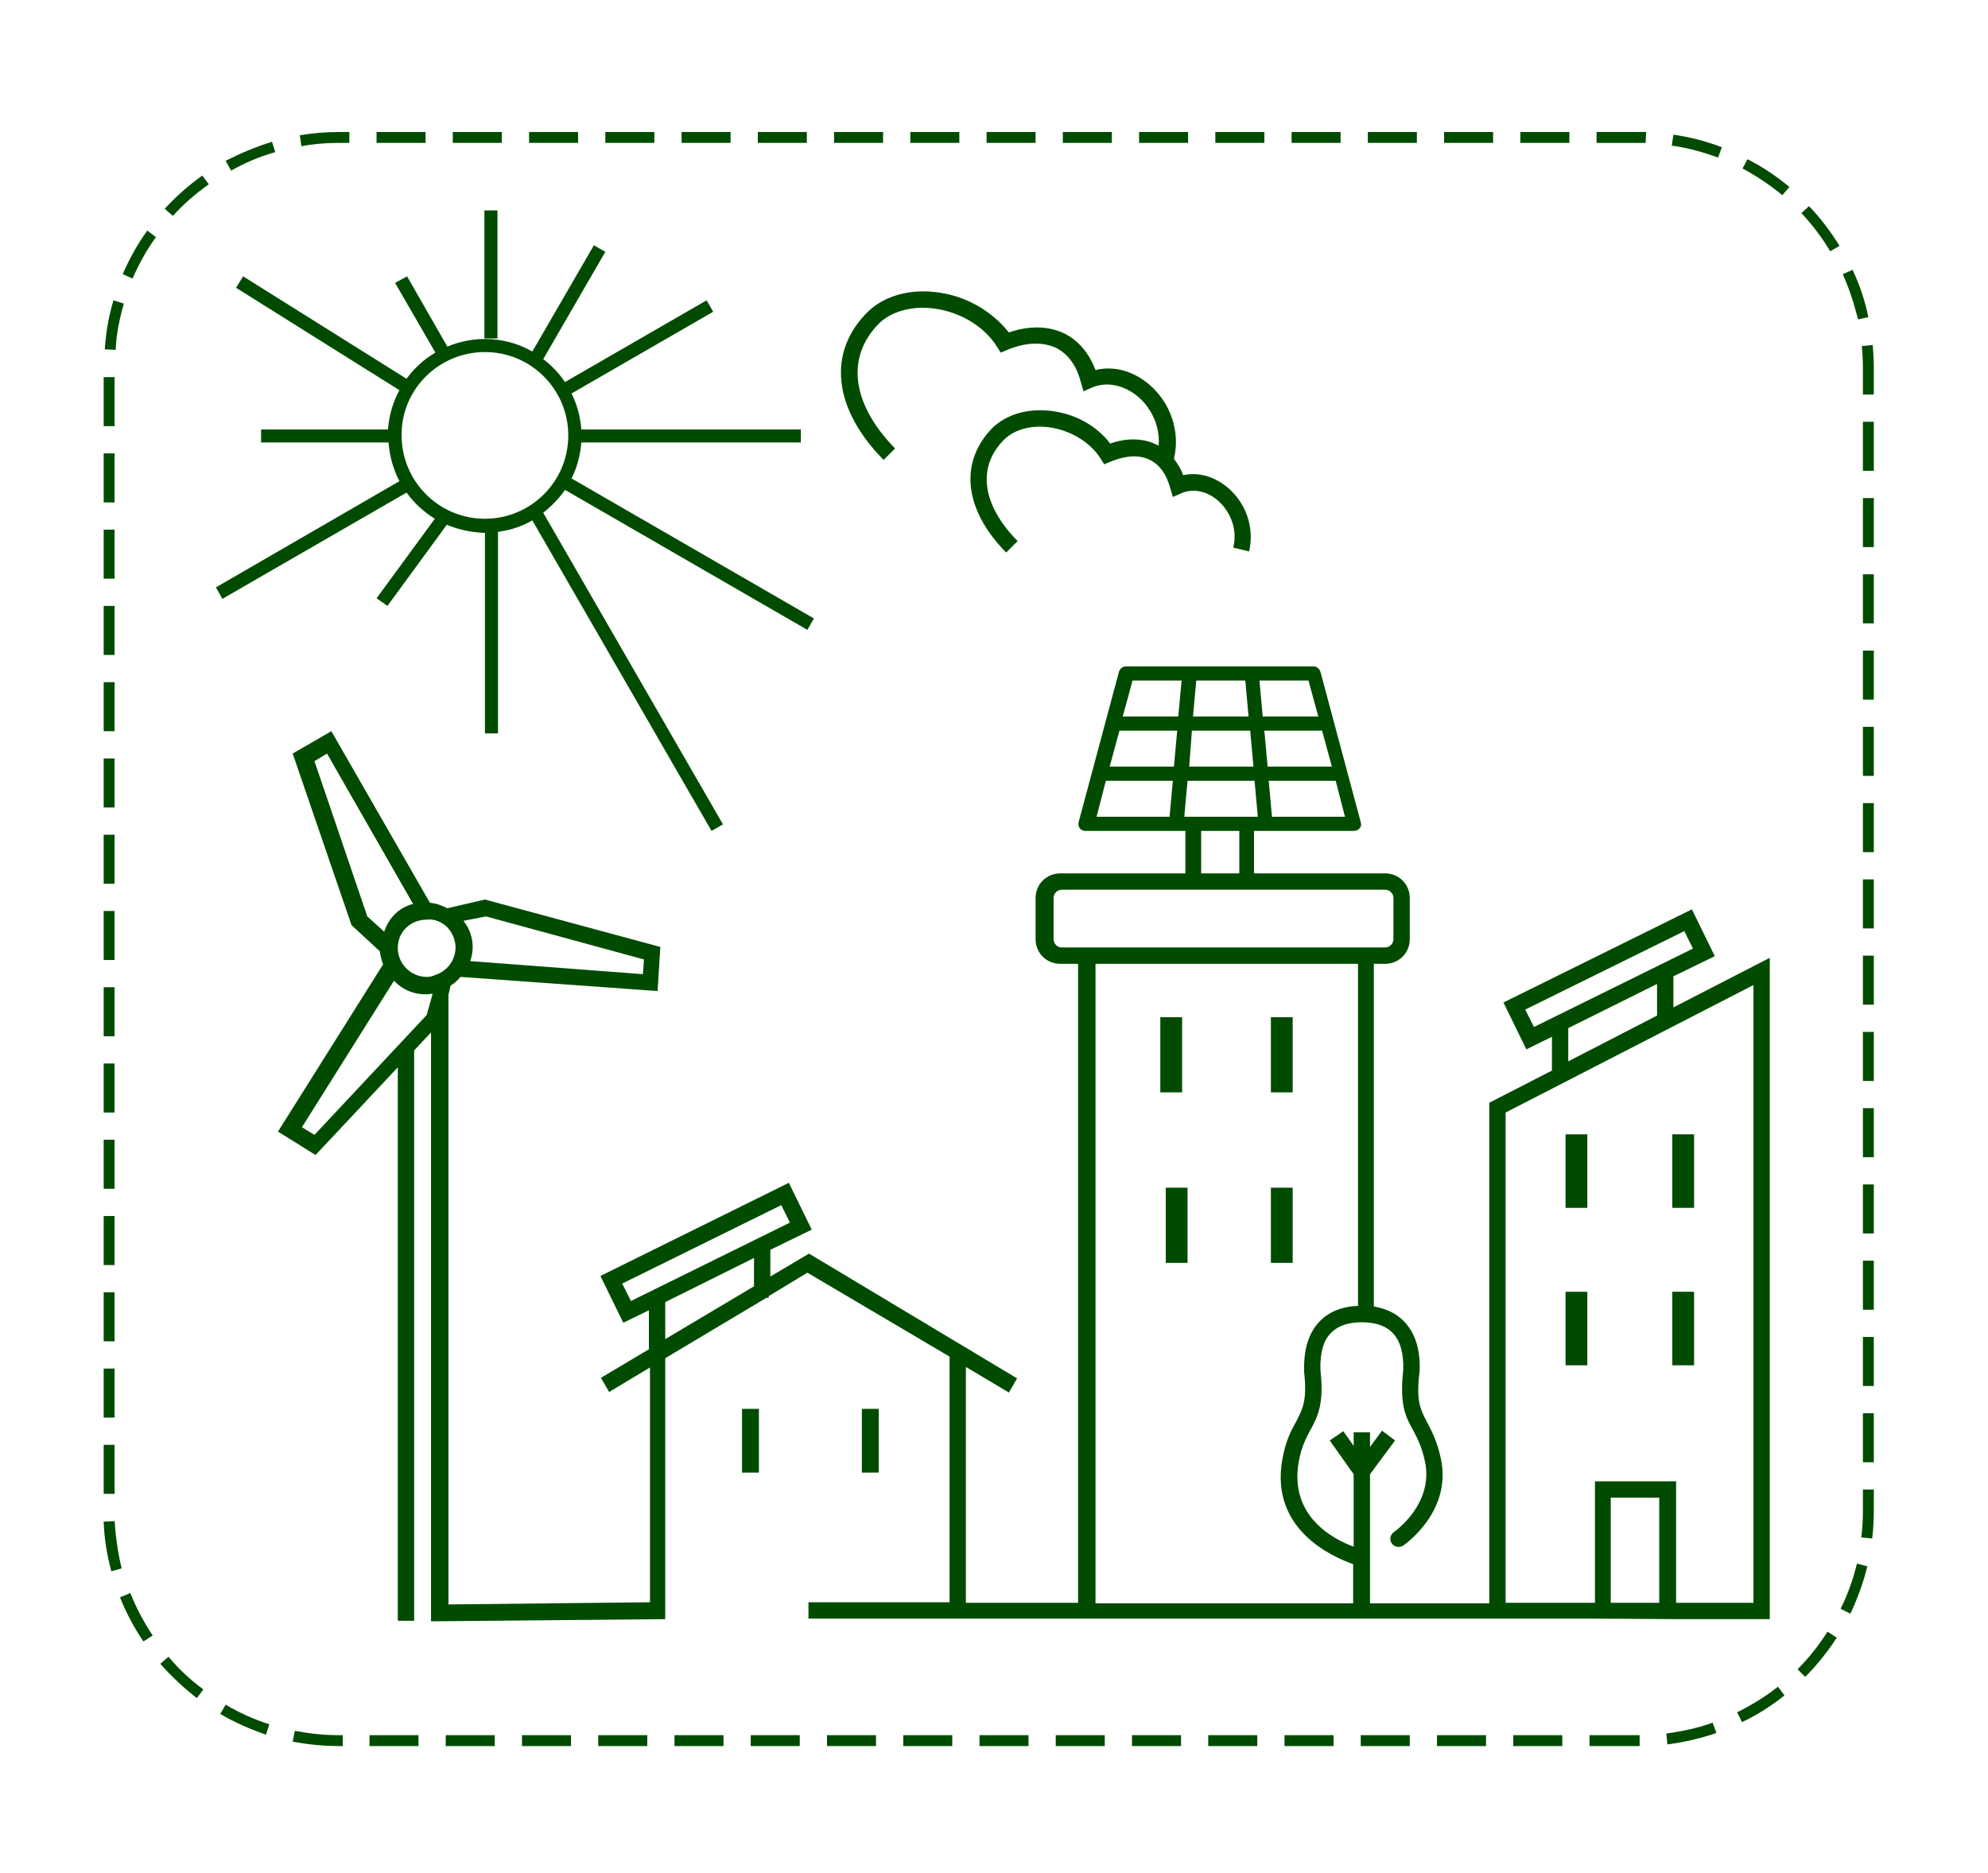 <?xml version="1.0" encoding="UTF-8" standalone="no"?>
<svg
   width="365"
   height="343.775"
   id="screenshot-471d1b56-7c24-80ba-8002-caf9a74069cd"
   viewBox="0 -18.875 365 343.775"
   style="-webkit-print-color-adjust:exact"
   fill="none"
   version="1.1"
   xmlns="http://www.w3.org/2000/svg"
   xmlns:svg="http://www.w3.org/2000/svg">
  <defs
     id="defs6101" />
  <g
     xml:space="preserve"
     x="0px"
     id="shape-471d1b56-7c24-80ba-8002-caf9a74069cd"
     style="fill:#000000"
     ry="0"
     rx="0"
     y="0px"
     version="1.1"
     transform="translate(1.537,-18.446)"><g
       id="shape-471d1b56-7c24-80ba-8002-caf9a740f958"><style
         type="text/css"
         rx="0"
         ry="0"
         style="fill:#000000"
         id="style5705">.st0{fill:#004B00;}</style></g><g
       id="shape-471d1b56-7c24-80ba-8002-caf9a7411ee2"
       rx="0"
       ry="0"
       style="fill:#000000"><g
         id="shape-471d1b56-7c24-80ba-8002-caf9a7419916"><g
           class="fills"
           id="fills-471d1b56-7c24-80ba-8002-caf9a7419916"><rect
             class="st0"
             rx="0"
             ry="0"
             x="67.6"
             y="23.8"
             width="9"
             height="2"
             id="rect5708" /></g></g><g
         id="shape-471d1b56-7c24-80ba-8002-caf9a7423569"><g
           class="fills"
           id="fills-471d1b56-7c24-80ba-8002-caf9a7423569"><rect
             class="st0"
             rx="0"
             ry="0"
             x="81.6"
             y="23.8"
             width="9"
             height="2"
             id="rect5712" /></g></g><g
         id="shape-471d1b56-7c24-80ba-8002-caf9a7425dcf"><g
           class="fills"
           id="fills-471d1b56-7c24-80ba-8002-caf9a7425dcf"><rect
             class="st0"
             rx="0"
             ry="0"
             x="164.3"
             y="318.1"
             width="9"
             height="2"
             id="rect5716" /></g></g><g
         id="shape-471d1b56-7c24-80ba-8002-caf9a7425dd0"><g
           class="fills"
           id="fills-471d1b56-7c24-80ba-8002-caf9a7425dd0"><rect
             class="st0"
             rx="0"
             ry="0"
             x="80.3"
             y="318.1"
             width="9"
             height="2"
             id="rect5720" /></g></g><g
         id="shape-471d1b56-7c24-80ba-8002-caf9a7429ebd"><g
           class="fills"
           id="fills-471d1b56-7c24-80ba-8002-caf9a7429ebd"><rect
             class="st0"
             rx="0"
             ry="0"
             x="66.3"
             y="318.1"
             width="9"
             height="2"
             id="rect5724" /></g></g><g
         id="shape-471d1b56-7c24-80ba-8002-caf9a742c8a1"><g
           class="fills"
           id="fills-471d1b56-7c24-80ba-8002-caf9a742c8a1"><path
             class="st0"
             rx="0"
             ry="0"
             d="m 28.7,37.9 1.5,1.3 c 2,-2.2 4.2,-4.1 6.6,-5.8 l -1.2,-1.6 c -2.5,1.8 -4.8,3.8 -6.9,6.1 z"
             id="path5728" /></g></g><g
         id="shape-471d1b56-7c24-80ba-8002-caf9a74330e7"><g
           class="fills"
           id="fills-471d1b56-7c24-80ba-8002-caf9a74330e7"><path
             class="st0"
             rx="0"
             ry="0"
             d="m 38.9,314.2 c 2.7,1.6 5.5,2.8 8.4,3.8 l 0.6,-1.9 c -2.8,-0.9 -5.5,-2.1 -8,-3.6 z"
             id="path5732" /></g></g><g
         id="shape-471d1b56-7c24-80ba-8002-caf9a743623d"><g
           class="fills"
           id="fills-471d1b56-7c24-80ba-8002-caf9a743623d"><path
             class="st0"
             rx="0"
             ry="0"
             d="m 52.6,317.3 -0.4,2 c 2.8,0.5 5.6,0.8 8.5,0.8 h 0.7 v -2 h -0.7 c -2.8,0 -5.5,-0.3 -8.1,-0.8 z"
             id="path5736" /></g></g><g
         id="shape-471d1b56-7c24-80ba-8002-caf9a74399b7"><g
           class="fills"
           id="fills-471d1b56-7c24-80ba-8002-caf9a74399b7"><path
             class="st0"
             rx="0"
             ry="0"
             d="m 49,27.5 -0.6,-1.9 c -2.9,0.9 -5.8,2.1 -8.5,3.5 l 1,1.8 c 2.6,-1.5 5.3,-2.6 8.1,-3.4 z"
             id="path5740" /></g></g><g
         id="shape-471d1b56-7c24-80ba-8002-caf9a743c29d"><g
           class="fills"
           id="fills-471d1b56-7c24-80ba-8002-caf9a743c29d"><rect
             class="st0"
             rx="0"
             ry="0"
             x="123.6"
             y="23.8"
             width="9"
             height="2"
             id="rect5744" /></g></g><g
         id="shape-471d1b56-7c24-80ba-8002-caf9a743c29e"><g
           class="fills"
           id="fills-471d1b56-7c24-80ba-8002-caf9a743c29e"><rect
             class="st0"
             rx="0"
             ry="0"
             x="137.6"
             y="23.8"
             width="9"
             height="2"
             id="rect5748" /></g></g><g
         id="shape-471d1b56-7c24-80ba-8002-caf9a74437b7"><g
           class="fills"
           id="fills-471d1b56-7c24-80ba-8002-caf9a74437b7"><rect
             class="st0"
             rx="0"
             ry="0"
             x="136.3"
             y="318.1"
             width="9"
             height="2"
             id="rect5752" /></g></g><g
         id="shape-471d1b56-7c24-80ba-8002-caf9a744498a"><g
           class="fills"
           id="fills-471d1b56-7c24-80ba-8002-caf9a744498a"><rect
             class="st0"
             rx="0"
             ry="0"
             x="150.3"
             y="318.1"
             width="9"
             height="2"
             id="rect5756" /></g></g><g
         id="shape-471d1b56-7c24-80ba-8002-caf9a744498b"><g
           class="fills"
           id="fills-471d1b56-7c24-80ba-8002-caf9a744498b"><path
             class="st0"
             rx="0"
             ry="0"
             d="m 29.4,303.7 -1.5,1.3 c 2,2.3 4.3,4.4 6.7,6.3 l 1.2,-1.6 c -2.3,-1.7 -4.5,-3.7 -6.4,-6 z"
             id="path5760" /></g></g><g
         id="shape-471d1b56-7c24-80ba-8002-caf9a74484be"><g
           class="fills"
           id="fills-471d1b56-7c24-80ba-8002-caf9a74484be"><rect
             class="st0"
             rx="0"
             ry="0"
             x="151.6"
             y="23.8"
             width="9"
             height="2"
             id="rect5764" /></g></g><g
         id="shape-471d1b56-7c24-80ba-8002-caf9a744f6fb"><g
           class="fills"
           id="fills-471d1b56-7c24-80ba-8002-caf9a744f6fb"><rect
             class="st0"
             rx="0"
             ry="0"
             x="108.3"
             y="318.1"
             width="9"
             height="2"
             id="rect5768" /></g></g><g
         id="shape-471d1b56-7c24-80ba-8002-caf9a744f6fc"><g
           class="fills"
           id="fills-471d1b56-7c24-80ba-8002-caf9a744f6fc"><rect
             class="st0"
             rx="0"
             ry="0"
             x="95.6"
             y="23.8"
             width="9"
             height="2"
             id="rect5772" /></g></g><g
         id="shape-471d1b56-7c24-80ba-8002-caf9a7452679"><g
           class="fills"
           id="fills-471d1b56-7c24-80ba-8002-caf9a7452679"><rect
             class="st0"
             rx="0"
             ry="0"
             x="94.3"
             y="318.1"
             width="9"
             height="2"
             id="rect5776" /></g></g><g
         id="shape-471d1b56-7c24-80ba-8002-caf9a745267a"><g
           class="fills"
           id="fills-471d1b56-7c24-80ba-8002-caf9a745267a"><rect
             class="st0"
             rx="0"
             ry="0"
             x="109.6"
             y="23.8"
             width="9"
             height="2"
             id="rect5780" /></g></g><g
         id="shape-471d1b56-7c24-80ba-8002-caf9a74573e7"><g
           class="fills"
           id="fills-471d1b56-7c24-80ba-8002-caf9a74573e7"><rect
             class="st0"
             rx="0"
             ry="0"
             x="122.3"
             y="318.1"
             width="9"
             height="2"
             id="rect5784" /></g></g><g
         id="shape-471d1b56-7c24-80ba-8002-caf9a745a5cd"><g
           class="fills"
           id="fills-471d1b56-7c24-80ba-8002-caf9a745a5cd"><path
             class="st0"
             rx="0"
             ry="0"
             d="m 60.7,25.8 h 1.9 v -2 h -1.9 c -2.4,0 -4.8,0.2 -7.2,0.6 l 0.3,2 C 56,26 58.3,25.8 60.7,25.8 Z"
             id="path5788" /></g></g><g
         id="shape-471d1b56-7c24-80ba-8002-caf9a745a5ce"><g
           class="fills"
           id="fills-471d1b56-7c24-80ba-8002-caf9a745a5ce"><rect
             class="st0"
             rx="0"
             ry="0"
             x="17.5"
             y="124.8"
             width="2"
             height="9"
             id="rect5792" /></g></g><g
         id="shape-471d1b56-7c24-80ba-8002-caf9a745f55b"><g
           class="fills"
           id="fills-471d1b56-7c24-80ba-8002-caf9a745f55b"><rect
             class="st0"
             rx="0"
             ry="0"
             x="17.5"
             y="110.8"
             width="2"
             height="9"
             id="rect5796" /></g></g><g
         id="shape-471d1b56-7c24-80ba-8002-caf9a74632fd"><g
           class="fills"
           id="fills-471d1b56-7c24-80ba-8002-caf9a74632fd"><rect
             class="st0"
             rx="0"
             ry="0"
             x="17.5"
             y="96.8"
             width="2"
             height="9"
             id="rect5800" /></g></g><g
         id="shape-471d1b56-7c24-80ba-8002-caf9a74661f3"><g
           class="fills"
           id="fills-471d1b56-7c24-80ba-8002-caf9a74661f3"><rect
             class="st0"
             rx="0"
             ry="0"
             x="17.5"
             y="138.8"
             width="2"
             height="9"
             id="rect5804" /></g></g><g
         id="shape-471d1b56-7c24-80ba-8002-caf9a74661f4"><g
           class="fills"
           id="fills-471d1b56-7c24-80ba-8002-caf9a74661f4"><rect
             class="st0"
             rx="0"
             ry="0"
             x="17.5"
             y="152.8"
             width="2"
             height="9"
             id="rect5808" /></g></g><g
         id="shape-471d1b56-7c24-80ba-8002-caf9a74690c8"><g
           class="fills"
           id="fills-471d1b56-7c24-80ba-8002-caf9a74690c8"><path
             class="st0"
             rx="0"
             ry="0"
             d="m 21,49.9 1.8,0.8 C 24,48 25.4,45.4 27.1,43.1 l -1.6,-1.2 c -1.8,2.5 -3.3,5.2 -4.5,8 z"
             id="path5812" /></g></g><g
         id="shape-471d1b56-7c24-80ba-8002-caf9a746d15e"><g
           class="fills"
           id="fills-471d1b56-7c24-80ba-8002-caf9a746d15e"><rect
             class="st0"
             rx="0"
             ry="0"
             x="17.5"
             y="166.8"
             width="2"
             height="9"
             id="rect5816" /></g></g><g
         id="shape-471d1b56-7c24-80ba-8002-caf9a746d15f"><g
           class="fills"
           id="fills-471d1b56-7c24-80ba-8002-caf9a746d15f"><path
             class="st0"
             rx="0"
             ry="0"
             d="m 21.2,55.3 -1.9,-0.6 c -0.9,2.9 -1.4,6 -1.6,9 l 2,0.1 c 0.1,-2.8 0.7,-5.7 1.5,-8.5 z"
             id="path5820" /></g></g><g
         id="shape-471d1b56-7c24-80ba-8002-caf9a74715c9"><g
           class="fills"
           id="fills-471d1b56-7c24-80ba-8002-caf9a74715c9"><path
             class="st0"
             rx="0"
             ry="0"
             d="m 341.5,57.8 c -0.6,-3 -1.6,-5.9 -2.9,-8.7 l -1.8,0.8 c 1.2,2.7 2.1,5.5 2.8,8.3 z"
             id="path5824" /></g></g><g
         id="shape-471d1b56-7c24-80ba-8002-caf9a7477bab"><g
           class="fills"
           id="fills-471d1b56-7c24-80ba-8002-caf9a7477bab"><rect
             class="st0"
             rx="0"
             ry="0"
             x="17.5"
             y="68.8"
             width="2"
             height="9"
             id="rect5828" /></g></g><g
         id="shape-471d1b56-7c24-80ba-8002-caf9a7477bac"><g
           class="fills"
           id="fills-471d1b56-7c24-80ba-8002-caf9a7477bac"><rect
             class="st0"
             rx="0"
             ry="0"
             x="17.5"
             y="82.8"
             width="2"
             height="9"
             id="rect5832" /></g></g><g
         id="shape-471d1b56-7c24-80ba-8002-caf9a74791d6"><g
           class="fills"
           id="fills-471d1b56-7c24-80ba-8002-caf9a74791d6"><rect
             class="st0"
             rx="0"
             ry="0"
             x="17.5"
             y="250.8"
             width="2"
             height="9"
             id="rect5836" /></g></g><g
         id="shape-471d1b56-7c24-80ba-8002-caf9a747c08b"><g
           class="fills"
           id="fills-471d1b56-7c24-80ba-8002-caf9a747c08b"><rect
             class="st0"
             rx="0"
             ry="0"
             x="17.5"
             y="180.8"
             width="2"
             height="9"
             id="rect5840" /></g></g><g
         id="shape-471d1b56-7c24-80ba-8002-caf9a747c08c"><g
           class="fills"
           id="fills-471d1b56-7c24-80ba-8002-caf9a747c08c"><path
             class="st0"
             rx="0"
             ry="0"
             d="m 19.5,278.8 -2,0.1 c 0.1,3.1 0.6,6.1 1.4,9.1 l 1.9,-0.5 c -0.7,-2.9 -1.1,-5.8 -1.3,-8.7 z"
             id="path5844" /></g></g><g
         id="shape-471d1b56-7c24-80ba-8002-caf9a7481e3c"><g
           class="fills"
           id="fills-471d1b56-7c24-80ba-8002-caf9a7481e3c"><path
             class="st0"
             rx="0"
             ry="0"
             d="m 20.5,292.8 c 1.1,2.8 2.6,5.6 4.3,8.1 l 1.7,-1.1 c -1.6,-2.4 -3,-5 -4.1,-7.8 z"
             id="path5848" /></g></g><g
         id="shape-471d1b56-7c24-80ba-8002-caf9a7485b42"><g
           class="fills"
           id="fills-471d1b56-7c24-80ba-8002-caf9a7485b42"><rect
             class="st0"
             rx="0"
             ry="0"
             x="17.5"
             y="264.8"
             width="2"
             height="9"
             id="rect5852" /></g></g><g
         id="shape-471d1b56-7c24-80ba-8002-caf9a7485b43"><g
           class="fills"
           id="fills-471d1b56-7c24-80ba-8002-caf9a7485b43"><rect
             class="st0"
             rx="0"
             ry="0"
             x="17.5"
             y="208.8"
             width="2"
             height="9"
             id="rect5856" /></g></g><g
         id="shape-471d1b56-7c24-80ba-8002-caf9a7488255"><g
           class="fills"
           id="fills-471d1b56-7c24-80ba-8002-caf9a7488255"><rect
             class="st0"
             rx="0"
             ry="0"
             x="17.5"
             y="194.8"
             width="2"
             height="9"
             id="rect5860" /></g></g><g
         id="shape-471d1b56-7c24-80ba-8002-caf9a7488256"><g
           class="fills"
           id="fills-471d1b56-7c24-80ba-8002-caf9a7488256"><rect
             class="st0"
             rx="0"
             ry="0"
             x="17.5"
             y="236.8"
             width="2"
             height="9"
             id="rect5864" /></g></g><g
         id="shape-471d1b56-7c24-80ba-8002-caf9a748cb5b"><g
           class="fills"
           id="fills-471d1b56-7c24-80ba-8002-caf9a748cb5b"><rect
             class="st0"
             rx="0"
             ry="0"
             x="17.5"
             y="222.8"
             width="2"
             height="9"
             id="rect5868" /></g></g><g
         id="shape-471d1b56-7c24-80ba-8002-caf9a748cb5c"><g
           class="fills"
           id="fills-471d1b56-7c24-80ba-8002-caf9a748cb5c"><rect
             class="st0"
             rx="0"
             ry="0"
             x="262.3"
             y="318.1"
             width="9"
             height="2"
             id="rect5872" /></g></g><g
         id="shape-471d1b56-7c24-80ba-8002-caf9a7491654"><g
           class="fills"
           id="fills-471d1b56-7c24-80ba-8002-caf9a7491654"><rect
             class="st0"
             rx="0"
             ry="0"
             x="340.5"
             y="245"
             width="2"
             height="9"
             id="rect5876" /></g></g><g
         id="shape-471d1b56-7c24-80ba-8002-caf9a749548e"><g
           class="fills"
           id="fills-471d1b56-7c24-80ba-8002-caf9a749548e"><rect
             class="st0"
             rx="0"
             ry="0"
             x="340.5"
             y="259"
             width="2"
             height="9"
             id="rect5880" /></g></g><g
         id="shape-471d1b56-7c24-80ba-8002-caf9a749548f"><g
           class="fills"
           id="fills-471d1b56-7c24-80ba-8002-caf9a749548f"><rect
             class="st0"
             rx="0"
             ry="0"
             x="340.5"
             y="189"
             width="2"
             height="9"
             id="rect5884" /></g></g><g
         id="shape-471d1b56-7c24-80ba-8002-caf9a749b0bb"><g
           class="fills"
           id="fills-471d1b56-7c24-80ba-8002-caf9a749b0bb"><rect
             class="st0"
             rx="0"
             ry="0"
             x="340.5"
             y="217"
             width="2"
             height="9"
             id="rect5888" /></g></g><g
         id="shape-471d1b56-7c24-80ba-8002-caf9a749e27b"><g
           class="fills"
           id="fills-471d1b56-7c24-80ba-8002-caf9a749e27b"><rect
             class="st0"
             rx="0"
             ry="0"
             x="340.5"
             y="203"
             width="2"
             height="9"
             id="rect5892" /></g></g><g
         id="shape-471d1b56-7c24-80ba-8002-caf9a749e27c"><g
           class="fills"
           id="fills-471d1b56-7c24-80ba-8002-caf9a749e27c"><rect
             class="st0"
             rx="0"
             ry="0"
             x="340.5"
             y="231"
             width="2"
             height="9"
             id="rect5896" /></g></g><g
         id="shape-471d1b56-7c24-80ba-8002-caf9a74a24a4"><g
           class="fills"
           id="fills-471d1b56-7c24-80ba-8002-caf9a74a24a4"><path
             class="st0"
             rx="0"
             ry="0"
             d="m 328.5,306 1.4,1.4 c 2.2,-2.2 4.1,-4.6 5.8,-7.2 l -1.7,-1.1 c -1.6,2.5 -3.4,4.8 -5.5,6.9 z"
             id="path5900" /></g></g><g
         id="shape-471d1b56-7c24-80ba-8002-caf9a74a4033"><g
           class="fills"
           id="fills-471d1b56-7c24-80ba-8002-caf9a74a4033"><path
             class="st0"
             rx="0"
             ry="0"
             d="m 340.5,276.9 c 0,1.6 -0.1,3.3 -0.3,4.9 l 2,0.2 c 0.2,-1.7 0.3,-3.4 0.3,-5.2 V 273 h -2 z"
             id="path5904" /></g></g><g
         id="shape-471d1b56-7c24-80ba-8002-caf9a74aac33"><g
           class="fills"
           id="fills-471d1b56-7c24-80ba-8002-caf9a74aac33"><path
             class="st0"
             rx="0"
             ry="0"
             d="m 329.2,38.7 c 2,2.1 3.8,4.5 5.3,7 l 1.7,-1 c -1.6,-2.6 -3.5,-5.1 -5.6,-7.3 z"
             id="path5908" /></g></g><g
         id="shape-471d1b56-7c24-80ba-8002-caf9a74ad400"><g
           class="fills"
           id="fills-471d1b56-7c24-80ba-8002-caf9a74ad400"><path
             class="st0"
             rx="0"
             ry="0"
             d="m 336.4,294.9 1.8,0.9 c 1.3,-2.8 2.4,-5.7 3.1,-8.7 l -1.9,-0.5 c -0.7,2.9 -1.7,5.7 -3,8.3 z"
             id="path5912" /></g></g><g
         id="shape-471d1b56-7c24-80ba-8002-caf9a74b0741"><g
           class="fills"
           id="fills-471d1b56-7c24-80ba-8002-caf9a74b0741"><rect
             class="st0"
             rx="0"
             ry="0"
             x="165.6"
             y="23.8"
             width="9"
             height="2"
             id="rect5916" /></g></g><g
         id="shape-471d1b56-7c24-80ba-8002-caf9a74b54d6"><g
           class="fills"
           id="fills-471d1b56-7c24-80ba-8002-caf9a74b54d6"><rect
             class="st0"
             rx="0"
             ry="0"
             x="340.5"
             y="77"
             width="2"
             height="9"
             id="rect5920" /></g></g><g
         id="shape-471d1b56-7c24-80ba-8002-caf9a74b54d7"><g
           class="fills"
           id="fills-471d1b56-7c24-80ba-8002-caf9a74b54d7"><rect
             class="st0"
             rx="0"
             ry="0"
             x="340.5"
             y="105"
             width="2"
             height="9"
             id="rect5924" /></g></g><g
         id="shape-471d1b56-7c24-80ba-8002-caf9a74ba276"><g
           class="fills"
           id="fills-471d1b56-7c24-80ba-8002-caf9a74ba276"><rect
             class="st0"
             rx="0"
             ry="0"
             x="340.5"
             y="91"
             width="2"
             height="9"
             id="rect5928" /></g></g><g
         id="shape-471d1b56-7c24-80ba-8002-caf9a74bfa80"><g
           class="fills"
           id="fills-471d1b56-7c24-80ba-8002-caf9a74bfa80"><path
             class="st0"
             rx="0"
             ry="0"
             d="m 342.3,62.9 -2,0.2 c 0.1,1.3 0.2,2.6 0.2,3.9 v 5 h 2 v -5 c 0,-1.4 -0.1,-2.8 -0.2,-4.1 z"
             id="path5932" /></g></g><g
         id="shape-471d1b56-7c24-80ba-8002-caf9a74bfa81"><g
           class="fills"
           id="fills-471d1b56-7c24-80ba-8002-caf9a74bfa81"><rect
             class="st0"
             rx="0"
             ry="0"
             x="340.5"
             y="147"
             width="2"
             height="9"
             id="rect5936" /></g></g><g
         id="shape-471d1b56-7c24-80ba-8002-caf9a74c1038"><g
           class="fills"
           id="fills-471d1b56-7c24-80ba-8002-caf9a74c1038"><rect
             class="st0"
             rx="0"
             ry="0"
             x="340.5"
             y="175"
             width="2"
             height="9"
             id="rect5940" /></g></g><g
         id="shape-471d1b56-7c24-80ba-8002-caf9a74c7769"><g
           class="fills"
           id="fills-471d1b56-7c24-80ba-8002-caf9a74c7769"><path
             class="st0"
             rx="0"
             ry="0"
             d="m 318.4,30.5 c 2.6,1.4 5,3 7.3,4.9 l 1.3,-1.5 c -2.4,-2 -4.9,-3.7 -7.7,-5.1 z"
             id="path5944" /></g></g><g
         id="shape-471d1b56-7c24-80ba-8002-caf9a74c776a"><g
           class="fills"
           id="fills-471d1b56-7c24-80ba-8002-caf9a74c776a"><rect
             class="st0"
             rx="0"
             ry="0"
             x="340.5"
             y="161"
             width="2"
             height="9"
             id="rect5948" /></g></g><g
         id="shape-471d1b56-7c24-80ba-8002-caf9a74caa94"><g
           class="fills"
           id="fills-471d1b56-7c24-80ba-8002-caf9a74caa94"><rect
             class="st0"
             rx="0"
             ry="0"
             x="340.5"
             y="133"
             width="2"
             height="9"
             id="rect5952" /></g></g><g
         id="shape-471d1b56-7c24-80ba-8002-caf9a74caa95"><g
           class="fills"
           id="fills-471d1b56-7c24-80ba-8002-caf9a74caa95"><rect
             class="st0"
             rx="0"
             ry="0"
             x="340.5"
             y="119"
             width="2"
             height="9"
             id="rect5956" /></g></g><g
         id="shape-471d1b56-7c24-80ba-8002-caf9a74cd200"><g
           class="fills"
           id="fills-471d1b56-7c24-80ba-8002-caf9a74cd200"><rect
             class="st0"
             rx="0"
             ry="0"
             x="220.3"
             y="318.1"
             width="9"
             height="2"
             id="rect5960" /></g></g><g
         id="shape-471d1b56-7c24-80ba-8002-caf9a74cd201"><g
           class="fills"
           id="fills-471d1b56-7c24-80ba-8002-caf9a74cd201"><rect
             class="st0"
             rx="0"
             ry="0"
             x="207.6"
             y="23.8"
             width="9"
             height="2"
             id="rect5964" /></g></g><g
         id="shape-471d1b56-7c24-80ba-8002-caf9a74d1b60"><g
           class="fills"
           id="fills-471d1b56-7c24-80ba-8002-caf9a74d1b60"><rect
             class="st0"
             rx="0"
             ry="0"
             x="206.3"
             y="318.1"
             width="9"
             height="2"
             id="rect5968" /></g></g><g
         id="shape-471d1b56-7c24-80ba-8002-caf9a74d46b6"><g
           class="fills"
           id="fills-471d1b56-7c24-80ba-8002-caf9a74d46b6"><rect
             class="st0"
             rx="0"
             ry="0"
             x="234.3"
             y="318.1"
             width="9"
             height="2"
             id="rect5972" /></g></g><g
         id="shape-471d1b56-7c24-80ba-8002-caf9a74d46b7"><g
           class="fills"
           id="fills-471d1b56-7c24-80ba-8002-caf9a74d46b7"><rect
             class="st0"
             rx="0"
             ry="0"
             x="235.6"
             y="23.8"
             width="9"
             height="2"
             id="rect5976" /></g></g><g
         id="shape-471d1b56-7c24-80ba-8002-caf9a74dabc8"><g
           class="fills"
           id="fills-471d1b56-7c24-80ba-8002-caf9a74dabc8"><rect
             class="st0"
             rx="0"
             ry="0"
             x="221.6"
             y="23.8"
             width="9"
             height="2"
             id="rect5980" /></g></g><g
         id="shape-471d1b56-7c24-80ba-8002-caf9a74dc5bd"><g
           class="fills"
           id="fills-471d1b56-7c24-80ba-8002-caf9a74dc5bd"><rect
             class="st0"
             rx="0"
             ry="0"
             x="178.3"
             y="318.1"
             width="9"
             height="2"
             id="rect5984" /></g></g><g
         id="shape-471d1b56-7c24-80ba-8002-caf9a74e33bd"><g
           class="fills"
           id="fills-471d1b56-7c24-80ba-8002-caf9a74e33bd"><rect
             class="st0"
             rx="0"
             ry="0"
             x="193.6"
             y="23.8"
             width="9"
             height="2"
             id="rect5988" /></g></g><g
         id="shape-471d1b56-7c24-80ba-8002-caf9a74e33be"><g
           class="fills"
           id="fills-471d1b56-7c24-80ba-8002-caf9a74e33be"><rect
             class="st0"
             rx="0"
             ry="0"
             x="179.6"
             y="23.8"
             width="9"
             height="2"
             id="rect5992" /></g></g><g
         id="shape-471d1b56-7c24-80ba-8002-caf9a74e4aa6"><g
           class="fills"
           id="fills-471d1b56-7c24-80ba-8002-caf9a74e4aa6"><rect
             class="st0"
             rx="0"
             ry="0"
             x="192.3"
             y="318.1"
             width="9"
             height="2"
             id="rect5996" /></g></g><g
         id="shape-471d1b56-7c24-80ba-8002-caf9a74e4aa7"><g
           class="fills"
           id="fills-471d1b56-7c24-80ba-8002-caf9a74e4aa7"><path
             class="st0"
             rx="0"
             ry="0"
             d="m 304.4,317.8 0.2,2 c 3,-0.4 6.1,-1.1 9,-2.1 l -0.7,-1.9 c -2.7,1 -5.6,1.6 -8.5,2 z"
             id="path6000" /></g></g><g
         id="shape-471d1b56-7c24-80ba-8002-caf9a74e9cc8"><g
           class="fills"
           id="fills-471d1b56-7c24-80ba-8002-caf9a74e9cc8"><rect
             class="st0"
             rx="0"
             ry="0"
             x="248.3"
             y="318.1"
             width="9"
             height="2"
             id="rect6004" /></g></g><g
         id="shape-471d1b56-7c24-80ba-8002-caf9a74e9cc9"><g
           class="fills"
           id="fills-471d1b56-7c24-80ba-8002-caf9a74e9cc9"><path
             class="st0"
             rx="0"
             ry="0"
             d="m 317.4,313.9 0.9,1.8 c 2.8,-1.3 5.4,-3 7.8,-4.9 l -1.2,-1.6 c -2.4,1.9 -4.9,3.4 -7.5,4.7 z"
             id="path6008" /></g></g><g
         id="shape-471d1b56-7c24-80ba-8002-caf9a74ed900"><g
           class="fills"
           id="fills-471d1b56-7c24-80ba-8002-caf9a74ed900"><path
             class="st0"
             rx="0"
             ry="0"
             d="m 300.6,25.8 0.1,-2 c -0.4,0 -0.8,0 -1.3,0 h -7.8 v 2 h 7.8 c 0.4,0 0.8,0 1.2,0 z"
             id="path6012" /></g></g><g
         id="shape-471d1b56-7c24-80ba-8002-caf9a74f0e4c"><g
           class="fills"
           id="fills-471d1b56-7c24-80ba-8002-caf9a74f0e4c"><path
             class="st0"
             rx="0"
             ry="0"
             d="m 314.6,26.6 c -2.9,-1.1 -5.9,-1.9 -8.9,-2.3 l -0.3,2 c 2.9,0.4 5.8,1.2 8.5,2.2 z"
             id="path6016" /></g></g><g
         id="shape-471d1b56-7c24-80ba-8002-caf9a74f0e4d"><g
           class="fills"
           id="fills-471d1b56-7c24-80ba-8002-caf9a74f0e4d"><rect
             class="st0"
             rx="0"
             ry="0"
             x="290.3"
             y="318.1"
             width="9.2"
             height="2"
             id="rect6020" /></g></g><g
         id="shape-471d1b56-7c24-80ba-8002-caf9a74f5328"><g
           class="fills"
           id="fills-471d1b56-7c24-80ba-8002-caf9a74f5328"><rect
             class="st0"
             rx="0"
             ry="0"
             x="263.6"
             y="23.8"
             width="9"
             height="2"
             id="rect6024" /></g></g><g
         id="shape-471d1b56-7c24-80ba-8002-caf9a74f5329"><g
           class="fills"
           id="fills-471d1b56-7c24-80ba-8002-caf9a74f5329"><rect
             class="st0"
             rx="0"
             ry="0"
             x="277.6"
             y="23.8"
             width="9"
             height="2"
             id="rect6028" /></g></g><g
         id="shape-471d1b56-7c24-80ba-8002-caf9a74fab64"><g
           class="fills"
           id="fills-471d1b56-7c24-80ba-8002-caf9a74fab64"><rect
             class="st0"
             rx="0"
             ry="0"
             x="249.6"
             y="23.8"
             width="9"
             height="2"
             id="rect6032" /></g></g><g
         id="shape-471d1b56-7c24-80ba-8002-caf9a74fab65"><g
           class="fills"
           id="fills-471d1b56-7c24-80ba-8002-caf9a74fab65"><rect
             class="st0"
             rx="0"
             ry="0"
             x="276.3"
             y="318.1"
             width="9"
             height="2"
             id="rect6036" /></g></g><g
         id="shape-471d1b56-7c24-80ba-8002-caf9a7502107"><g
           class="fills"
           id="fills-471d1b56-7c24-80ba-8002-caf9a7502107"><path
             class="st0"
             rx="0"
             ry="0"
             d="m 170.3,53.2 c -4.9,-0.6 -9.5,0.7 -12.5,3.6 -7.5,7.4 -6.4,17.8 2.9,27.2 l 2.1,-2.1 c -8,-8.2 -9.1,-16.8 -2.9,-23 2.3,-2.2 6,-3.2 10,-2.7 4.8,0.6 9.3,3.3 11.6,7 l 0.7,1.1 1.2,-0.5 c 3.4,-1.4 6.4,-1.5 8.9,-0.4 2.2,1.1 3.8,3.2 4.6,6.3 l 0.5,1.7 1.6,-0.7 c 2.6,-1.1 5.7,-0.5 8.3,1.6 2.2,1.8 4.2,5.1 3.9,9.1 -0.1,-0.1 -0.3,-0.2 -0.4,-0.2 -2.4,-1.2 -5.4,-1.3 -8.5,-0.2 -2.5,-3.3 -6.5,-5.5 -10.9,-6 -4.2,-0.5 -8,0.6 -10.6,3 -6.3,6.3 -5.4,15.1 2.4,23 l 2.1,-2.1 c -6.6,-6.7 -7.5,-13.7 -2.4,-18.7 1.9,-1.8 4.8,-2.6 8.1,-2.2 3.9,0.5 7.6,2.7 9.5,5.7 l 0.7,1.1 1.2,-0.5 c 2.7,-1.1 5.2,-1.3 7.2,-0.3 1.8,0.9 3,2.6 3.7,5.1 l 0.5,1.7 1.6,-0.7 c 2.1,-0.9 4.6,-0.4 6.6,1.3 2,1.7 3.8,4.9 2.9,8.7 l 2.9,0.7 c 1,-4.3 -0.5,-8.8 -3.9,-11.7 -2.5,-2.1 -5.4,-2.9 -8.2,-2.3 -0.4,-1.1 -1,-2.1 -1.7,-3 1.2,-5 -0.6,-10.3 -4.6,-13.7 -3,-2.5 -6.5,-3.4 -9.8,-2.6 -1.2,-3.1 -3.1,-5.4 -5.7,-6.7 -2.9,-1.4 -6.4,-1.5 -10.2,-0.2 -3.3,-4.1 -8.1,-6.8 -13.4,-7.4 z"
             id="path6040" /></g></g><g
         id="shape-471d1b56-7c24-80ba-8002-caf9a750677d"><g
           class="fills"
           id="fills-471d1b56-7c24-80ba-8002-caf9a750677d"><rect
             class="st0"
             rx="0"
             ry="0"
             x="87.4"
             y="38.2"
             width="2.4"
             height="23.5"
             id="rect6044" /></g></g><g
         id="shape-471d1b56-7c24-80ba-8002-caf9a750ce48"><g
           class="fills"
           id="fills-471d1b56-7c24-80ba-8002-caf9a750ce48"><path
             class="st0"
             rx="0"
             ry="0"
             d="m 73.1,90 c 1.4,1.9 3.1,3.5 5.2,4.8 l -10.7,14.6 2,1.4 10.9,-14.9 c 2.1,0.9 4.5,1.4 7,1.5 v 36.8 h 2.4 v -37 c 2.3,-0.3 4.4,-1 6.3,-2.1 l 32.9,57 2.1,-1.2 -33,-57.2 c 1.5,-1.2 2.9,-2.6 4,-4.2 l 44.5,25.7 1.2,-2.1 -44.5,-25.7 c 1,-2 1.6,-4.2 1.8,-6.6 h 40.3 V 78.4 H 105.2 C 105,76 104.4,73.8 103.4,71.8 l 26,-15 -1.2,-2.1 -26,15 c -1.1,-1.6 -2.4,-3 -4,-4.2 l 11.4,-19.7 -2.1,-1.2 -11.3,19.5 c -2.6,-1.5 -5.6,-2.3 -8.7,-2.3 -2.4,0 -4.8,0.5 -6.9,1.4 L 73.2,50.3 71,51.5 78.4,64.3 c -2.1,1.2 -3.9,2.9 -5.3,4.8 l -30,-18.8 -1.3,2.1 30,18.8 c -1.2,2.2 -1.9,4.6 -2.1,7.2 H 46.4 v 2.4 h 23.4 c 0.2,2.6 0.9,5 2,7.1 l -33.7,19.5 1.2,2.1 z M 87.5,64.2 c 8.5,0 15.3,6.9 15.3,15.3 0,8.5 -6.9,15.3 -15.3,15.3 C 79,94.8 72.2,87.9 72.2,79.5 72.1,71.1 79,64.2 87.5,64.2 Z"
             id="path6048" /></g></g><g
         id="shape-471d1b56-7c24-80ba-8002-caf9a7511c70"><g
           class="fills"
           id="fills-471d1b56-7c24-80ba-8002-caf9a7511c70"><rect
             class="st0"
             rx="0"
             ry="0"
             x="231.8"
             y="217.6"
             width="4"
             height="13.8"
             id="rect6052" /></g></g><g
         id="shape-471d1b56-7c24-80ba-8002-caf9a7511c71"><g
           class="fills"
           id="fills-471d1b56-7c24-80ba-8002-caf9a7511c71"><rect
             class="st0"
             rx="0"
             ry="0"
             x="212.5"
             y="217.6"
             width="4"
             height="13.8"
             id="rect6056" /></g></g><g
         id="shape-471d1b56-7c24-80ba-8002-caf9a751759f"><g
           class="fills"
           id="fills-471d1b56-7c24-80ba-8002-caf9a751759f"><rect
             class="st0"
             rx="0"
             ry="0"
             x="211.5"
             y="186.3"
             width="4"
             height="13.8"
             id="rect6060" /></g></g><g
         id="shape-471d1b56-7c24-80ba-8002-caf9a751b2ed"><g
           class="fills"
           id="fills-471d1b56-7c24-80ba-8002-caf9a751b2ed"><rect
             class="st0"
             rx="0"
             ry="0"
             x="231.8"
             y="186.3"
             width="4"
             height="13.8"
             id="rect6064" /></g></g><g
         id="shape-471d1b56-7c24-80ba-8002-caf9a751b2ee"><g
           class="fills"
           id="fills-471d1b56-7c24-80ba-8002-caf9a751b2ee"><rect
             class="st0"
             rx="0"
             ry="0"
             x="134.7"
             y="258.2"
             width="3.1"
             height="11.7"
             id="rect6068" /></g></g><g
         id="shape-471d1b56-7c24-80ba-8002-caf9a751e638"><g
           class="fills"
           id="fills-471d1b56-7c24-80ba-8002-caf9a751e638"><rect
             class="st0"
             rx="0"
             ry="0"
             x="156.7"
             y="258.2"
             width="3.1"
             height="11.7"
             id="rect6072" /></g></g><g
         id="shape-471d1b56-7c24-80ba-8002-caf9a751e639"><g
           class="fills"
           id="fills-471d1b56-7c24-80ba-8002-caf9a751e639"><rect
             class="st0"
             rx="0"
             ry="0"
             x="285.9"
             y="207.8"
             width="4"
             height="13.5"
             id="rect6076" /></g></g><g
         id="shape-471d1b56-7c24-80ba-8002-caf9a7523646"><g
           class="fills"
           id="fills-471d1b56-7c24-80ba-8002-caf9a7523646"><rect
             class="st0"
             rx="0"
             ry="0"
             x="305.5"
             y="207.8"
             width="4"
             height="13.5"
             id="rect6080" /></g></g><g
         id="shape-471d1b56-7c24-80ba-8002-caf9a7523647"><g
           class="fills"
           id="fills-471d1b56-7c24-80ba-8002-caf9a7523647"><rect
             class="st0"
             rx="0"
             ry="0"
             x="285.9"
             y="236.7"
             width="4"
             height="13.5"
             id="rect6084" /></g></g><g
         id="shape-471d1b56-7c24-80ba-8002-caf9a7526949"><g
           class="fills"
           id="fills-471d1b56-7c24-80ba-8002-caf9a7526949"><rect
             class="st0"
             rx="0"
             ry="0"
             x="305.5"
             y="236.7"
             width="4"
             height="13.5"
             id="rect6088" /></g></g><g
         id="shape-471d1b56-7c24-80ba-8002-caf9a7545f63"><g
           class="fills"
           id="fills-471d1b56-7c24-80ba-8002-caf9a7545f63"><path
             class="st0"
             rx="0"
             ry="0"
             d="m 306.2,296.8 h 17.2 V 175.4 l -17.7,9.1 v -5.7 l 7.6,-3.7 -4.2,-8.6 -34.6,17.1 4.2,8.6 4.7,-2.3 v 6.2 l -11.5,5.9 v 91.9 H 250 v -23.7 l 4.6,-6.2 -2.4,-1.8 -2.2,3 v -2.7 h -3 v 2.5 l -1.9,-2.7 -2.5,1.7 4.4,6.2 v 13.3 c -3.8,-1.4 -11.8,-5.6 -10.1,-15.5 0.5,-2.9 1.4,-4.5 2.2,-6 1.3,-2.4 2.5,-4.7 1.8,-10.9 -0.1,-3.1 0.5,-5.4 1.9,-6.8 1.6,-1.7 4,-2 5.7,-2 1.7,0 4.1,0.3 5.7,2 1.4,1.5 2,3.8 1.9,6.8 -0.7,6.3 0.4,8.5 1.8,11 0.8,1.5 1.6,3 2.2,5.8 1.6,7.7 -5.4,12.7 -5.7,12.9 -0.7,0.5 -0.9,1.4 -0.4,2.1 0.5,0.7 1.4,0.8 2.1,0.4 0.4,-0.3 9,-6.3 6.9,-16 -0.7,-3.2 -1.7,-5.1 -2.5,-6.6 -1.2,-2.3 -2.1,-3.9 -1.4,-9.3 0,0 0,-0.1 0,-0.1 0.2,-3.9 -0.8,-7 -2.8,-9.1 -1.4,-1.5 -3.3,-2.4 -5.6,-2.8 v -62.9 h 2.1 c 2.5,0 4.5,-2 4.5,-4.5 v -7.6 c 0,-2.5 -2,-4.5 -4.5,-4.5 h -24.1 v -7.8 h 18.4 c 0.4,0 0.8,-0.2 1,-0.5 0.3,-0.3 0.3,-0.7 0.2,-1.1 l -7.4,-27.6 c -0.2,-0.6 -0.7,-1 -1.3,-1 h -34.4 c -0.6,0 -1.1,0.4 -1.3,1 l -7.4,27.6 c -0.1,0.4 0,0.8 0.2,1.1 0.2,0.3 0.6,0.5 1,0.5 h 18.4 v 7.8 h -23 c -2.5,0 -4.5,2 -4.5,4.5 v 7.6 c 0,2.5 2,4.5 4.5,4.5 h 3.3 v 117.3 h -20.6 v -43.3 l 7.9,4.7 1.5,-2.6 -38.2,-22.9 -7.1,4.2 V 229 l 7.6,-3.7 -4.2,-8.6 -34.6,17.1 4.2,8.6 4.7,-2.3 v 7.1 h 0.1 l -8.9,5.3 1.5,2.6 7.5,-4.5 v 43.1 l -37,0.4 V 182.2 l 0.4,-1.7 c 0.7,-0.4 1.3,-1 1.8,-1.6 l 36.2,2.6 0.5,-8.1 -32.2,-8.7 -6.9,1.6 c -1,-0.5 -2,-0.9 -3.2,-1 l -18.1,-31.5 -7.1,4.1 10.8,31.5 5.2,4.8 c 0.1,0.8 0.3,1.6 0.6,2.4 l -19.3,30.7 6.9,4.3 15.1,-16.1 v 101.6 h 3 V 192.4 l 3.1,-3.3 v 105.1 0 3 l 43,-0.4 v -47.9 l 18.6,-11.1 h 0.4 v -0.3 l 7.1,-4.3 26.1,15.4 v 45.1 h -25.9 v 3 h 27.4 1.5 115.2 z m -218.5,-129 29,7.9 -0.2,2.7 -31.7,-2.4 c 0.9,-2.6 0.3,-4.8 -0.5,-6.3 -0.2,-0.3 -0.4,-0.6 -0.6,-0.9 0,0 0,0 0,0 0,0 -0.1,-0.1 -0.1,-0.2 z m -7.2,1.9 c 0,0 0.1,0.1 0.1,0.1 0.9,1 1.5,2.3 1.5,3.7 0,2.1 -1.3,4 -3.1,4.8 -0.1,0.1 -0.3,0.1 -0.5,0.2 -0.1,0 -0.1,0 -0.2,0.1 -0.2,0.1 -0.4,0.1 -0.6,0.2 -0.3,0.1 -0.6,0.1 -0.9,0.1 -2.9,0 -5.3,-2.4 -5.3,-5.3 0,0 0,0 0,0 0,-0.3 0,-0.6 0.1,-0.9 0,-0.1 0,-0.2 0,-0.2 0.5,-2.4 2.6,-4.1 5.2,-4.1 1.4,-0.2 2.7,0.4 3.7,1.3 z m -11.5,0.9 -3.1,-2.8 -9.7,-28.5 2.3,-1.4 15.8,27.6 c -3,0.8 -4.6,3 -5.3,5.1 z m 7.8,15.3 -20.6,22 -2.3,-1.4 16.9,-26.9 c 1.9,2 4.1,2.5 5.8,2.5 0.3,0 0.6,0 1,-0.1 0,0 0.1,0 0.1,0 0.1,0 0.1,0 0.2,0 v 0 z m 35.9,49.3 29.2,-14.4 1.6,3.2 -29.2,14.4 z m 7.9,3.4 16.3,-8.1 v 5.2 l -16.3,9.7 z m 95.3,-89.1 0.6,-6.6 h 12.3 l 0.6,6.6 z M 204,133.7 h 10.6 l -0.6,6.6 h -11.8 z m 13.3,0 H 228 l 0.6,6.6 h -11.8 z m 0.2,-2.6 0.6,-6.6 h 9 l 0.6,6.6 z m 25.5,9.2 h -11.8 l -0.6,-6.6 h 10.6 z m -11,9.2 -0.6,-6.6 h 12.3 l 1.7,6.6 z m 8.5,-18.4 h -10.2 l -0.6,-6.6 h 9 z m -34.1,-6.6 h 9 l -0.6,6.6 h -10.2 z m -4.9,18.4 h 12.3 l -0.6,6.6 h -13.4 z m 17.5,9.2 h 7 v 7.8 h -7 z m -25.6,21.4 c -0.8,0 -1.5,-0.7 -1.5,-1.5 v -7.6 c 0,-0.8 0.7,-1.5 1.5,-1.5 h 59.4 c 0.8,0 1.5,0.7 1.5,1.5 v 7.6 c 0,0.8 -0.7,1.5 -1.5,1.5 h -2.1 v 0 h -54.1 v 0 z m 6.3,3 h 48.1 v 62.8 c -3,0.1 -5.4,1.1 -7.1,2.9 -2,2.1 -2.9,5.1 -2.8,9.1 0,0 0,0.1 0,0.1 0.6,5.3 -0.3,6.9 -1.5,9.2 -0.9,1.6 -1.9,3.5 -2.5,6.9 -2.3,12.9 9.3,17.9 13,19.2 v 7.2 H 199.6 V 176.5 Z m 94.5,117.3 v -19.3 h 8.9 v 19.3 z m -15.7,-108.9 29.2,-14.4 1.6,3.2 -29.2,14.4 z m 7.9,3.4 16.3,-8.1 v 5.8 l -16.3,8.4 z m -11.5,105.5 v -90 l 45.5,-23.4 v 113.4 h -14.2 v -22.3 h -14.9 v 22.3 z"
             id="path6092" /></g></g></g></g>
</svg>
